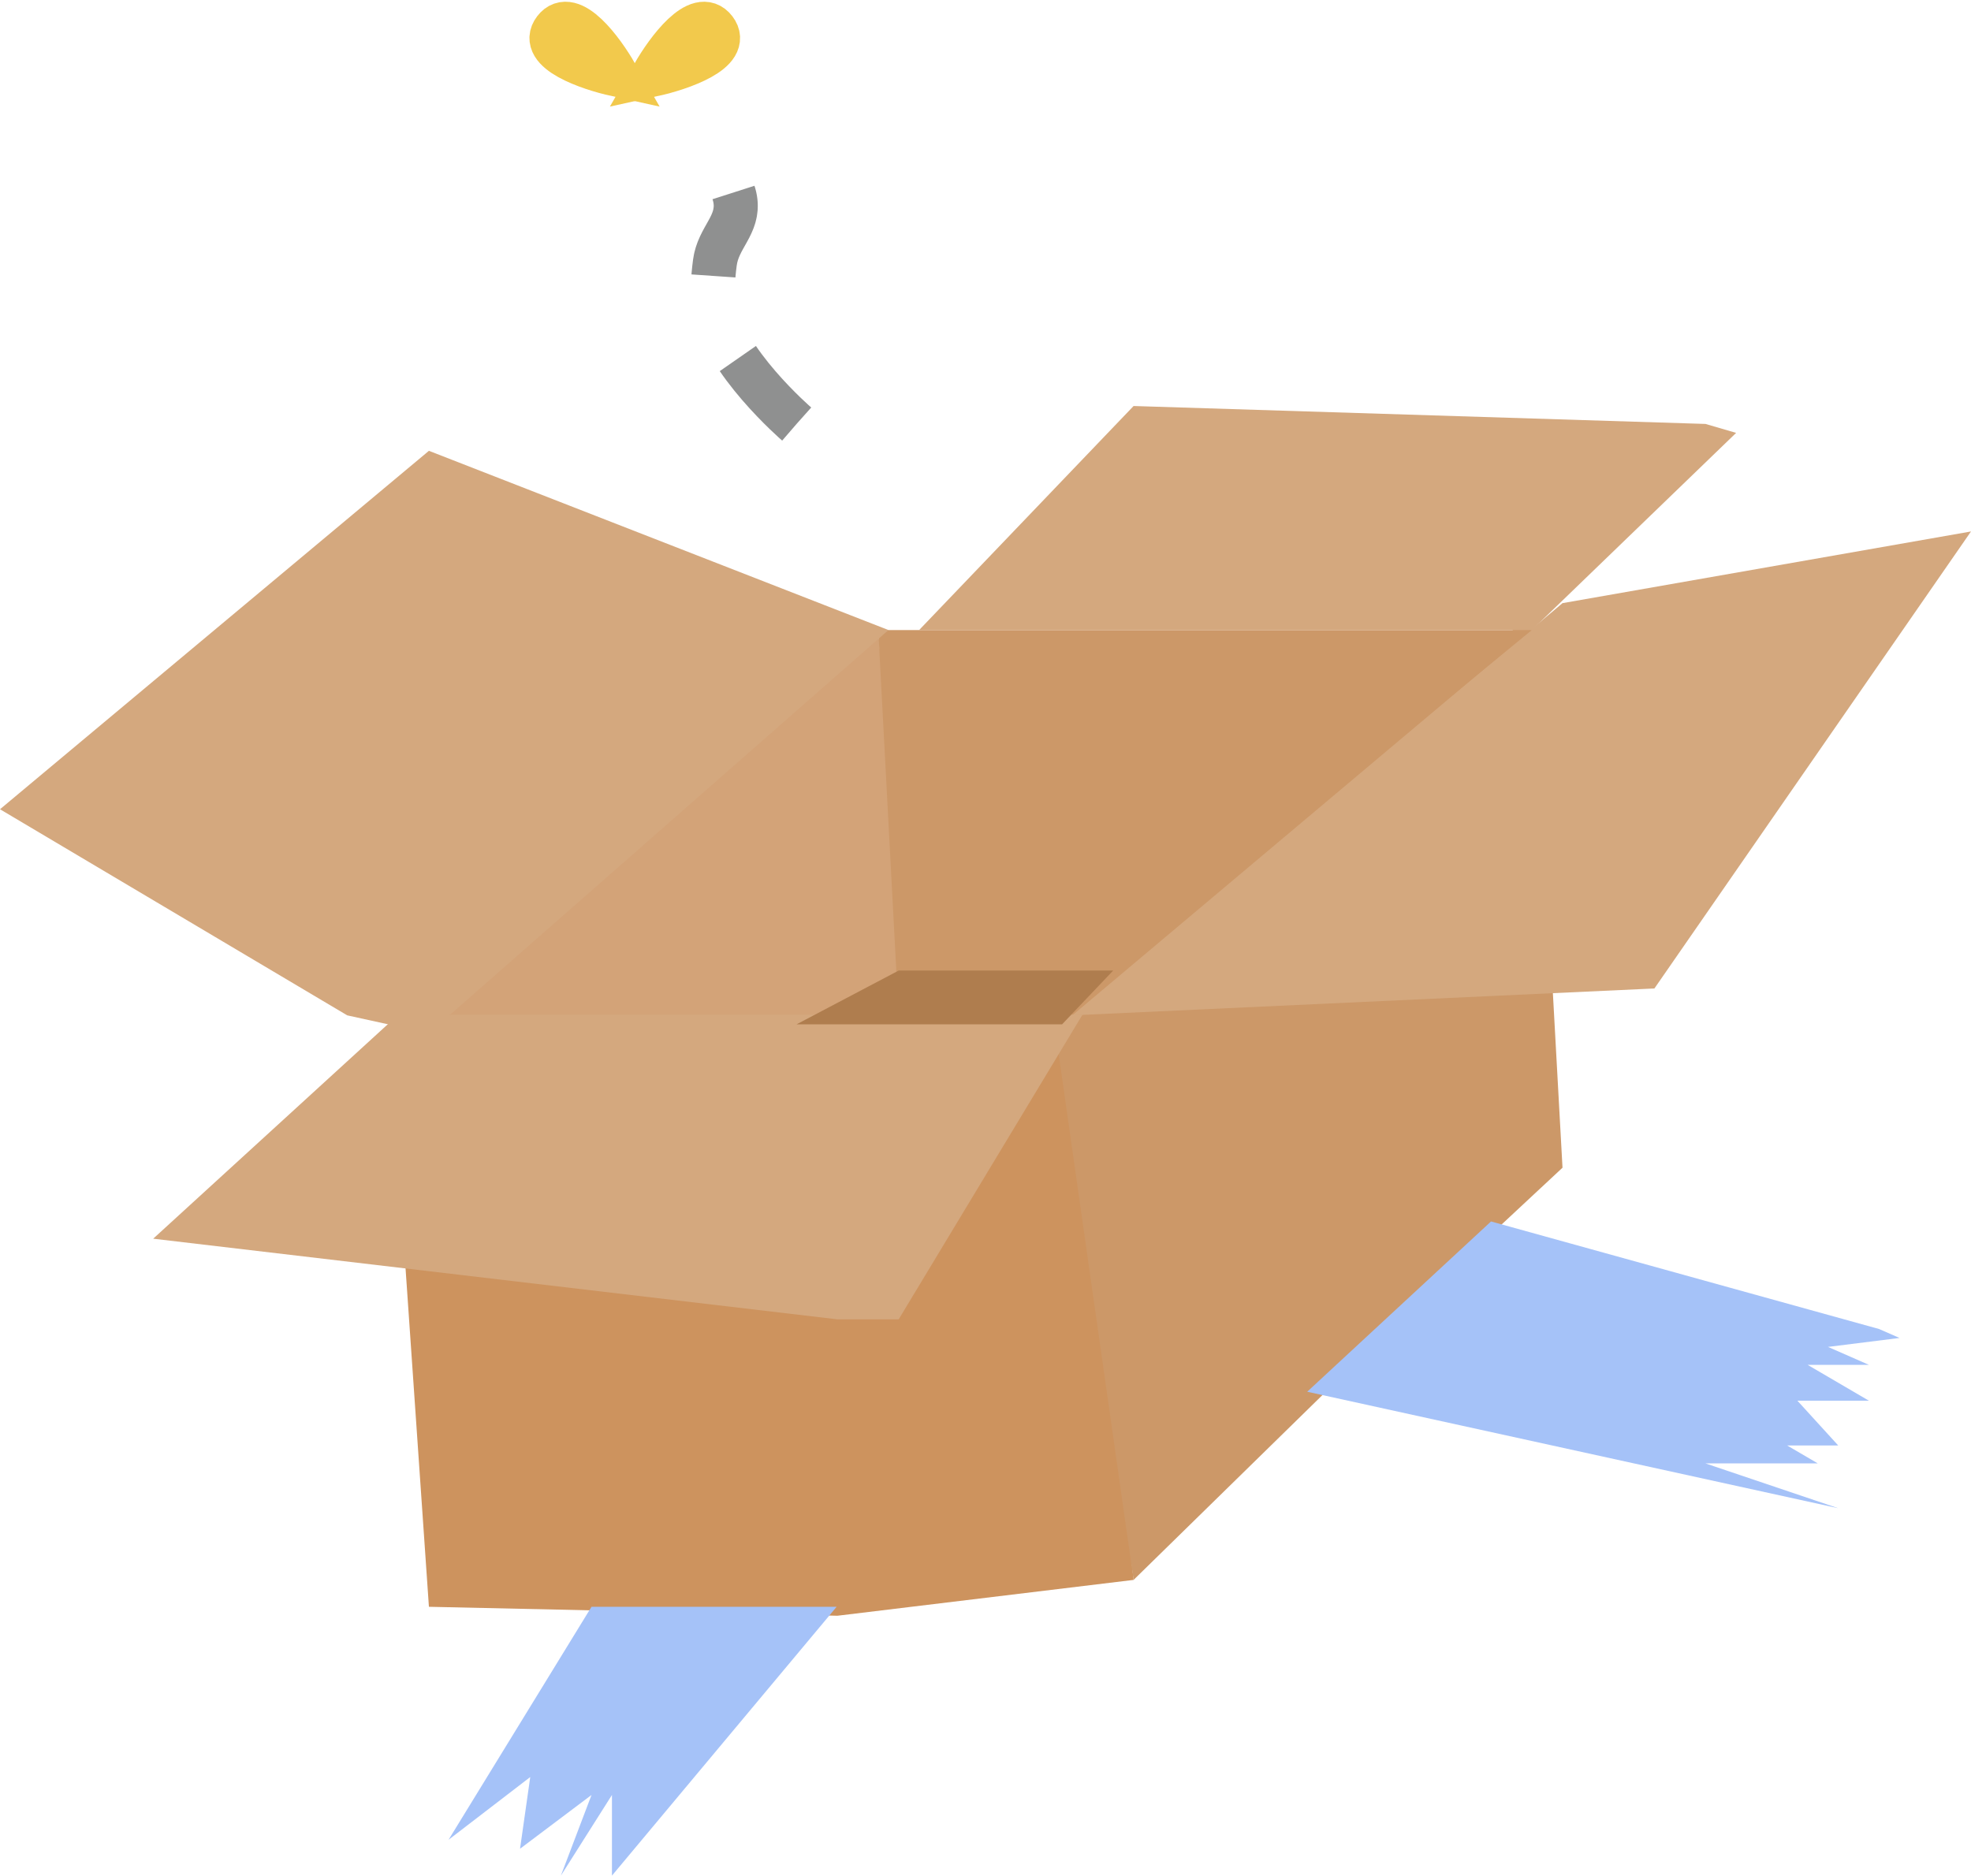 <svg width="83" height="79" viewBox="0 0 83 79" fill="none" xmlns="http://www.w3.org/2000/svg">
<path d="M45.155 42.766H16.342L18.062 67.677L35.264 68.054L47.736 66.545L45.155 42.766Z" fill="#B66316" fill-opacity="0.69"/>
<path d="M58.917 55.599L47.736 66.545L44.295 42.389L58.917 31.066L64.508 25.782L65.798 49.183L58.917 55.599Z" fill="#CC9868"/>
<path d="M69.668 41.634L45.155 42.766L65.798 25.404L83 22.385L69.668 41.634Z" fill="#D4A87E"/>
<path d="M36.984 26.537L17.202 42.766H38.275L36.984 26.537Z" fill="#D3A378"/>
<path d="M64.508 26.537H36.984L37.844 42.766H44.725L64.508 26.537Z" fill="#CC9868"/>
<path d="M47.736 17.101L38.705 26.537H64.508L73.109 18.233L71.819 17.856L47.736 17.101Z" fill="#D4A87E"/>
<path d="M18.062 18.988L37.414 26.537L18.062 43.521L14.622 42.766L0 34.085L18.062 18.988Z" fill="#D4A87E"/>
<path d="M6.451 52.173L16.772 42.737H45.585L37.844 55.57H35.264L6.451 52.173Z" fill="#D4A87E"/>
<path d="M62.788 51.447L55.047 58.619L77.409 63.525L71.819 61.638H76.549L75.259 60.883H77.409L75.689 58.996H78.7L76.119 57.486H78.7L76.979 56.731L79.99 56.354L79.129 55.977L62.788 51.447Z" fill="#A5C2F8"/>
<path d="M18.889 77.49L24.909 67.677H35.231L25.77 79V75.603L23.619 79L24.909 75.603L21.899 77.868L22.329 74.848L18.889 77.49Z" fill="#A5C2F8"/>
<path d="M33.544 17.856C33.544 17.856 30.445 15.179 30.104 12.949C29.992 12.219 30.009 11.794 30.104 11.062C30.242 9.996 31.123 9.484 30.964 8.42C30.775 7.163 29.244 6.281 28.813 5.778" stroke="#8F9090" stroke-width="1.855" stroke-dasharray="3.71 3.71"/>
<path d="M27.523 3.136C28.097 2.129 29.416 0.343 30.104 1.249C30.792 2.154 28.67 2.884 27.523 3.136Z" stroke="#F2C94C" stroke-width="1.855"/>
<path d="M25.938 3.136C25.364 2.129 24.045 0.343 23.357 1.249C22.669 2.154 24.791 2.884 25.938 3.136Z" stroke="#F2C94C" stroke-width="1.855"/>
<path d="M37.844 40.879L33.544 43.144H44.725L46.876 40.879H37.844Z" fill="#AF7D4E"/>
</svg>
